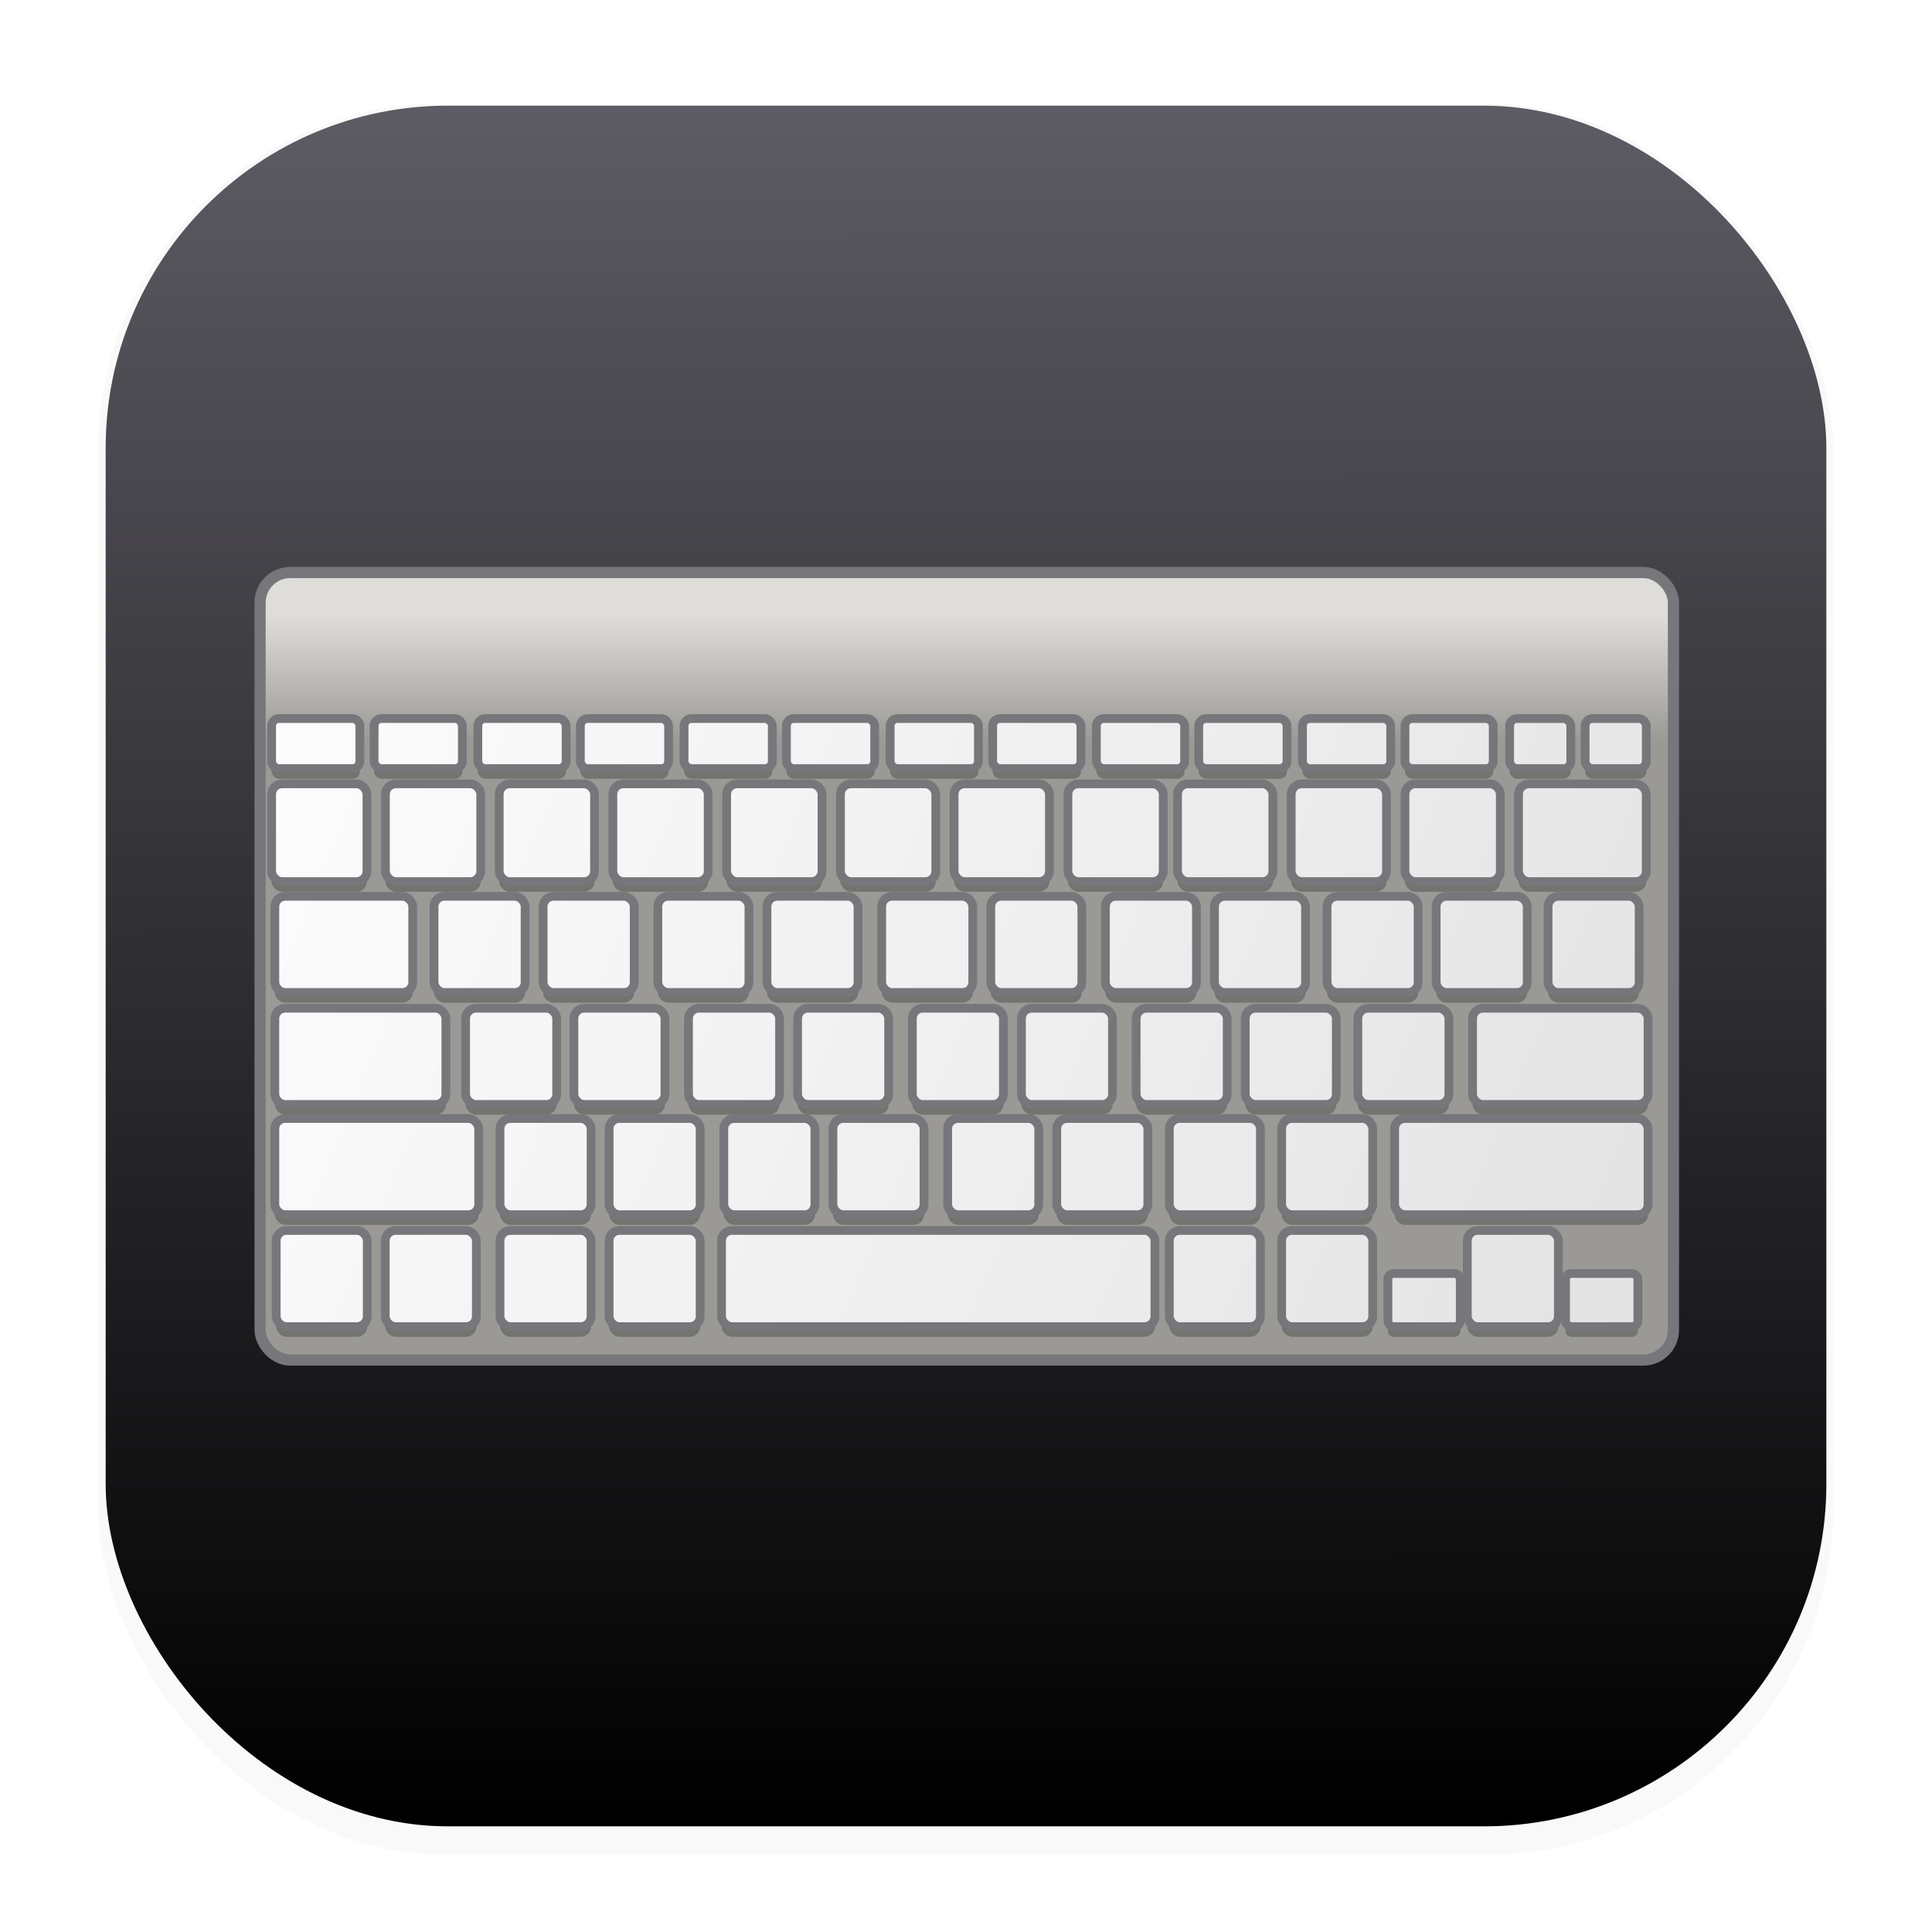 <svg width="64" height="64" version="1.1" viewBox="0 0 16.933 16.933" xmlns="http://www.w3.org/2000/svg">
 <defs>
  <filter id="filter1178" x="-.048" y="-.048" width="1.096" height="1.096" color-interpolation-filters="sRGB">
   <feGaussianBlur stdDeviation="0.307"/>
  </filter>
  <linearGradient id="linearGradient1340" x1="8.501" x2="8.489" y1="16.007" y2=".794" gradientUnits="userSpaceOnUse">
   <stop stop-color="#000000" offset="0"/>
   <stop stop-color="#5e5c64" offset="1"/>
  </linearGradient>
  <linearGradient id="b" x1="-241.22" x2="-241.22" y1="231.54" y2="240.93" gradientTransform="matrix(.125 0 0 .124 37.685 -23.461)" gradientUnits="userSpaceOnUse">
   <stop stop-color="#deddda" offset="0"/>
   <stop stop-color="#9a9996" offset="1"/>
  </linearGradient>
  <linearGradient id="linearGradient1120" x1="-230.59" x2="-128.89" y1="205.2" y2="247.06" gradientUnits="userSpaceOnUse">
   <stop stop-color="#fcfcfc" offset="0"/>
   <stop stop-color="#e3e3e3" offset="1"/>
  </linearGradient>
 </defs>
 <g stroke-linecap="round" stroke-linejoin="round">
  <rect transform="matrix(.991 0 0 1 .073 .002)" x=".794" y=".905" width="15.346" height="15.346" rx="3.053" ry="3.053" fill="#000000" filter="url(#filter1178)" opacity=".15" stroke-width="1.249" style="mix-blend-mode:normal"/>
  <rect x=".926" y=".926" width="15.081" height="15.081" rx="3" ry="3" fill="url(#linearGradient1340)" stroke-width="1.227"/>
  <rect x=".012" y=".006" width="16.924" height="16.927" fill="none" opacity=".15" stroke-width="1.052"/>
 </g>
 <g transform="matrix(.942 0 0 .942 .647 .453)">
  <rect x="1.733" y="4.846" width="13.15" height="7.327" ry=".28" fill="url(#b)" stroke="#77767b" stroke-linecap="round" stroke-linejoin="round" stroke-width=".104"/>
  <g transform="matrix(.125 0 0 .124 30.664 -18.679)" opacity=".25" stroke-width="1.991">
   <rect x="-230.59" y="201.44" width="6.569" height="3.754" ry=".55" opacity="1"/>
   <rect x="-222.96" y="201.44" width="6.569" height="3.754" ry=".55" opacity="1"/>
   <rect x="-215.24" y="201.44" width="6.569" height="3.754" ry=".55" opacity="1"/>
   <rect x="-207.61" y="201.44" width="6.569" height="3.754" ry=".55" opacity="1"/>
   <rect x="-199.89" y="201.44" width="6.569" height="3.754" ry=".55" opacity="1"/>
   <rect x="-192.27" y="201.44" width="6.569" height="3.754" ry=".55" opacity="1"/>
   <rect x="-184.55" y="201.44" width="6.569" height="3.754" ry=".55" opacity="1"/>
   <rect x="-176.92" y="201.44" width="6.569" height="3.754" ry=".55" opacity="1"/>
   <rect x="-169.2" y="201.44" width="6.569" height="3.754" ry=".55" opacity="1"/>
   <rect x="-161.58" y="201.44" width="6.569" height="3.754" ry=".55" opacity="1"/>
   <rect x="-153.86" y="201.44" width="6.569" height="3.754" ry=".55" opacity="1"/>
   <rect x="-146.23" y="201.44" width="6.569" height="3.754" ry=".55" opacity="1"/>
   <rect x="-132.82" y="201.44" width="4.553" height="3.754" ry=".55" opacity="1"/>
   <rect x="-230.59" y="206.34" width="7.097" height="7.332" ry=".78" opacity="1"/>
   <rect x="-222.12" y="206.34" width="7.097" height="7.332" ry=".78" opacity="1"/>
   <rect x="-213.65" y="206.34" width="7.097" height="7.332" ry=".78" opacity="1"/>
   <rect x="-205.19" y="206.34" width="7.097" height="7.332" ry=".78" opacity="1"/>
   <rect x="-196.72" y="206.34" width="7.097" height="7.332" ry=".78" opacity="1"/>
   <rect x="-188.25" y="206.34" width="7.097" height="7.332" ry=".78" opacity="1"/>
   <rect x="-179.79" y="206.34" width="7.097" height="7.332" ry=".78" opacity="1"/>
   <rect x="-171.32" y="206.34" width="7.097" height="7.332" ry=".78" opacity="1"/>
   <rect x="-163.16" y="206.34" width="7.097" height="7.332" ry=".78" opacity="1"/>
   <rect x="-154.7" y="206.34" width="7.097" height="7.332" ry=".78" opacity="1"/>
   <rect x="-146.23" y="206.34" width="7.097" height="7.332" ry=".78" opacity="1"/>
   <rect x="-137.78" y="206.34" width="9.508" height="7.332" ry=".78" opacity="1"/>
   <rect x="-138.44" y="201.44" width="4.553" height="3.754" ry=".55" opacity="1"/>
   <rect x="-230.35" y="214.78" width="10.264" height="7.214" ry=".768" opacity="1"/>
   <rect x="-218.5" y="214.78" width="6.78" height="7.214" ry=".768" opacity="1"/>
   <rect x="-210.38" y="214.78" width="6.78" height="7.214" ry=".768" opacity="1"/>
   <rect x="-201.84" y="214.78" width="6.78" height="7.214" ry=".768" opacity="1"/>
   <rect x="-193.72" y="214.78" width="6.78" height="7.214" ry=".768" opacity="1"/>
   <rect x="-185.18" y="214.78" width="6.78" height="7.214" ry=".768" opacity="1"/>
   <rect x="-177.06" y="214.78" width="6.78" height="7.214" ry=".768" opacity="1"/>
   <rect x="-168.53" y="214.78" width="6.78" height="7.214" ry=".768" opacity="1"/>
   <rect x="-160.41" y="214.78" width="6.78" height="7.214" ry=".768" opacity="1"/>
   <rect x="-152.03" y="214.78" width="6.78" height="7.214" ry=".768" opacity="1"/>
   <rect x="-143.91" y="214.78" width="6.78" height="7.214" ry=".768" opacity="1"/>
   <rect x="-135.58" y="214.78" width="6.78" height="7.214" ry=".768" opacity="1"/>
   <rect x="-230.35" y="223.18" width="12.732" height="7.214" ry=".768" opacity="1"/>
   <rect x="-216.15" y="223.18" width="6.78" height="7.214" ry=".768" opacity="1"/>
   <rect x="-208.09" y="223.18" width="6.78" height="7.214" ry=".768" opacity="1"/>
   <rect x="-199.56" y="223.18" width="6.78" height="7.214" ry=".768" opacity="1"/>
   <rect x="-191.44" y="223.18" width="6.78" height="7.214" ry=".768" opacity="1"/>
   <rect x="-182.9" y="223.18" width="6.78" height="7.214" ry=".768" opacity="1"/>
   <rect x="-174.78" y="223.18" width="6.78" height="7.214" ry=".768" opacity="1"/>
   <rect x="-166.24" y="223.18" width="6.78" height="7.214" ry=".768" opacity="1"/>
   <rect x="-158.12" y="223.18" width="6.78" height="7.214" ry=".768" opacity="1"/>
   <rect x="-149.74" y="223.18" width="6.78" height="7.214" ry=".768" opacity="1"/>
   <rect x="-141.2" y="223.18" width="13.063" height="7.214" ry=".768" opacity="1"/>
   <rect x="-230.35" y="231.45" width="15.175" height="7.214" ry=".768" opacity="1"/>
   <rect x="-213.59" y="231.45" width="6.78" height="7.214" ry=".768" opacity="1"/>
   <rect x="-205.47" y="231.45" width="6.78" height="7.214" ry=".768" opacity="1"/>
   <rect x="-196.93" y="231.45" width="6.78" height="7.214" ry=".768" opacity="1"/>
   <rect x="-188.81" y="231.45" width="6.78" height="7.214" ry=".768" opacity="1"/>
   <rect x="-180.27" y="231.45" width="6.78" height="7.214" ry=".768" opacity="1"/>
   <rect x="-172.15" y="231.45" width="6.78" height="7.214" ry=".768" opacity="1"/>
   <rect x="-163.77" y="231.45" width="6.78" height="7.214" ry=".768" opacity="1"/>
   <rect x="-147" y="231.45" width="18.862" height="7.214" ry=".768" opacity="1"/>
   <rect x="-155.41" y="231.45" width="6.78" height="7.214" ry=".768" opacity="1"/>
   <rect x="-230.25" y="239.85" width="6.78" height="7.214" ry=".768" opacity="1"/>
   <rect x="-222.13" y="239.85" width="6.78" height="7.214" ry=".768" opacity="1"/>
   <rect x="-213.59" y="239.85" width="6.78" height="7.214" ry=".768" opacity="1"/>
   <rect x="-205.47" y="239.85" width="6.78" height="7.214" ry=".768" opacity="1"/>
   <rect x="-197.1" y="239.85" width="32.258" height="7.214" ry=".768" opacity="1"/>
   <rect x="-163.77" y="239.85" width="6.78" height="7.214" ry=".768" opacity="1"/>
   <rect x="-155.41" y="239.85" width="6.78" height="7.214" ry=".768" opacity="1"/>
   <rect x="-141.59" y="239.85" width="6.78" height="7.214" ry=".768" opacity="1"/>
   <rect x="-134.28" y="243.08" width="5.385" height="3.986" ry=".424" opacity="1"/>
   <rect x="-147.5" y="243.08" width="5.385" height="3.986" ry=".424" opacity="1"/>
  </g>
  <g transform="matrix(.125 0 0 .124 30.664 -18.774)" fill="url(#linearGradient1120)" stroke="#77767b" stroke-linecap="round" stroke-linejoin="round" stroke-width=".654">
   <rect x="-230.59" y="201.44" width="6.569" height="3.754" ry=".55"/>
   <rect x="-222.96" y="201.44" width="6.569" height="3.754" ry=".55"/>
   <rect x="-215.24" y="201.44" width="6.569" height="3.754" ry=".55"/>
   <rect x="-207.61" y="201.44" width="6.569" height="3.754" ry=".55"/>
   <rect x="-199.89" y="201.44" width="6.569" height="3.754" ry=".55"/>
   <rect x="-192.27" y="201.44" width="6.569" height="3.754" ry=".55"/>
   <rect x="-184.55" y="201.44" width="6.569" height="3.754" ry=".55"/>
   <rect x="-176.92" y="201.44" width="6.569" height="3.754" ry=".55"/>
   <rect x="-169.2" y="201.44" width="6.569" height="3.754" ry=".55"/>
   <rect x="-161.58" y="201.44" width="6.569" height="3.754" ry=".55"/>
   <rect x="-153.86" y="201.44" width="6.569" height="3.754" ry=".55"/>
   <rect x="-146.23" y="201.44" width="6.569" height="3.754" ry=".55"/>
   <rect x="-132.82" y="201.44" width="4.553" height="3.754" ry=".55"/>
   <rect x="-230.59" y="206.34" width="7.097" height="7.332" ry=".78"/>
   <rect x="-222.12" y="206.34" width="7.097" height="7.332" ry=".78"/>
   <rect x="-213.65" y="206.34" width="7.097" height="7.332" ry=".78"/>
   <rect x="-205.19" y="206.34" width="7.097" height="7.332" ry=".78"/>
   <rect x="-196.72" y="206.34" width="7.097" height="7.332" ry=".78"/>
   <rect x="-188.25" y="206.34" width="7.097" height="7.332" ry=".78"/>
   <rect x="-179.79" y="206.34" width="7.097" height="7.332" ry=".78"/>
   <rect x="-171.32" y="206.34" width="7.097" height="7.332" ry=".78"/>
   <rect x="-163.16" y="206.34" width="7.097" height="7.332" ry=".78"/>
   <rect x="-154.7" y="206.34" width="7.097" height="7.332" ry=".78"/>
   <rect x="-146.23" y="206.34" width="7.097" height="7.332" ry=".78"/>
   <rect x="-137.78" y="206.34" width="9.508" height="7.332" ry=".78"/>
   <rect x="-138.44" y="201.44" width="4.553" height="3.754" ry=".55"/>
   <rect x="-230.35" y="214.78" width="10.264" height="7.214" ry=".768"/>
   <rect x="-218.5" y="214.78" width="6.78" height="7.214" ry=".768"/>
   <rect x="-210.38" y="214.78" width="6.78" height="7.214" ry=".768"/>
   <rect x="-201.84" y="214.78" width="6.78" height="7.214" ry=".768"/>
   <rect x="-193.72" y="214.78" width="6.78" height="7.214" ry=".768"/>
   <rect x="-185.18" y="214.78" width="6.78" height="7.214" ry=".768"/>
   <rect x="-177.06" y="214.78" width="6.78" height="7.214" ry=".768"/>
   <rect x="-168.53" y="214.78" width="6.78" height="7.214" ry=".768"/>
   <rect x="-160.41" y="214.78" width="6.78" height="7.214" ry=".768"/>
   <rect x="-152.03" y="214.78" width="6.78" height="7.214" ry=".768"/>
   <rect x="-143.91" y="214.78" width="6.78" height="7.214" ry=".768"/>
   <rect x="-135.58" y="214.78" width="6.78" height="7.214" ry=".768"/>
   <rect x="-230.35" y="223.18" width="12.732" height="7.214" ry=".768"/>
   <rect x="-216.15" y="223.18" width="6.78" height="7.214" ry=".768"/>
   <rect x="-208.09" y="223.18" width="6.78" height="7.214" ry=".768"/>
   <rect x="-199.56" y="223.18" width="6.78" height="7.214" ry=".768"/>
   <rect x="-191.44" y="223.18" width="6.78" height="7.214" ry=".768"/>
   <rect x="-182.9" y="223.18" width="6.78" height="7.214" ry=".768"/>
   <rect x="-174.78" y="223.18" width="6.78" height="7.214" ry=".768"/>
   <rect x="-166.24" y="223.18" width="6.78" height="7.214" ry=".768"/>
   <rect x="-158.12" y="223.18" width="6.78" height="7.214" ry=".768"/>
   <rect x="-149.74" y="223.18" width="6.78" height="7.214" ry=".768"/>
   <rect x="-141.2" y="223.18" width="13.063" height="7.214" ry=".768"/>
   <rect x="-230.35" y="231.45" width="15.175" height="7.214" ry=".768"/>
   <rect x="-213.59" y="231.45" width="6.78" height="7.214" ry=".768"/>
   <rect x="-205.47" y="231.45" width="6.78" height="7.214" ry=".768"/>
   <rect x="-196.93" y="231.45" width="6.78" height="7.214" ry=".768"/>
   <rect x="-188.81" y="231.45" width="6.78" height="7.214" ry=".768"/>
   <rect x="-180.27" y="231.45" width="6.78" height="7.214" ry=".768"/>
   <rect x="-172.15" y="231.45" width="6.78" height="7.214" ry=".768"/>
   <rect x="-163.77" y="231.45" width="6.78" height="7.214" ry=".768"/>
   <rect x="-147" y="231.45" width="18.862" height="7.214" ry=".768"/>
   <rect x="-155.41" y="231.45" width="6.78" height="7.214" ry=".768"/>
   <rect x="-230.25" y="239.85" width="6.78" height="7.214" ry=".768"/>
   <rect x="-222.13" y="239.85" width="6.78" height="7.214" ry=".768"/>
   <rect x="-213.59" y="239.85" width="6.78" height="7.214" ry=".768"/>
   <rect x="-205.47" y="239.85" width="6.78" height="7.214" ry=".768"/>
   <rect x="-197.1" y="239.85" width="32.258" height="7.214" ry=".768"/>
   <rect x="-163.77" y="239.85" width="6.78" height="7.214" ry=".768"/>
   <rect x="-155.41" y="239.85" width="6.78" height="7.214" ry=".768"/>
   <rect x="-141.59" y="239.85" width="6.78" height="7.214" ry=".768"/>
   <rect x="-134.28" y="243.08" width="5.385" height="3.986" ry=".424"/>
   <rect x="-147.5" y="243.08" width="5.385" height="3.986" ry=".424"/>
  </g>
 </g>
</svg>
